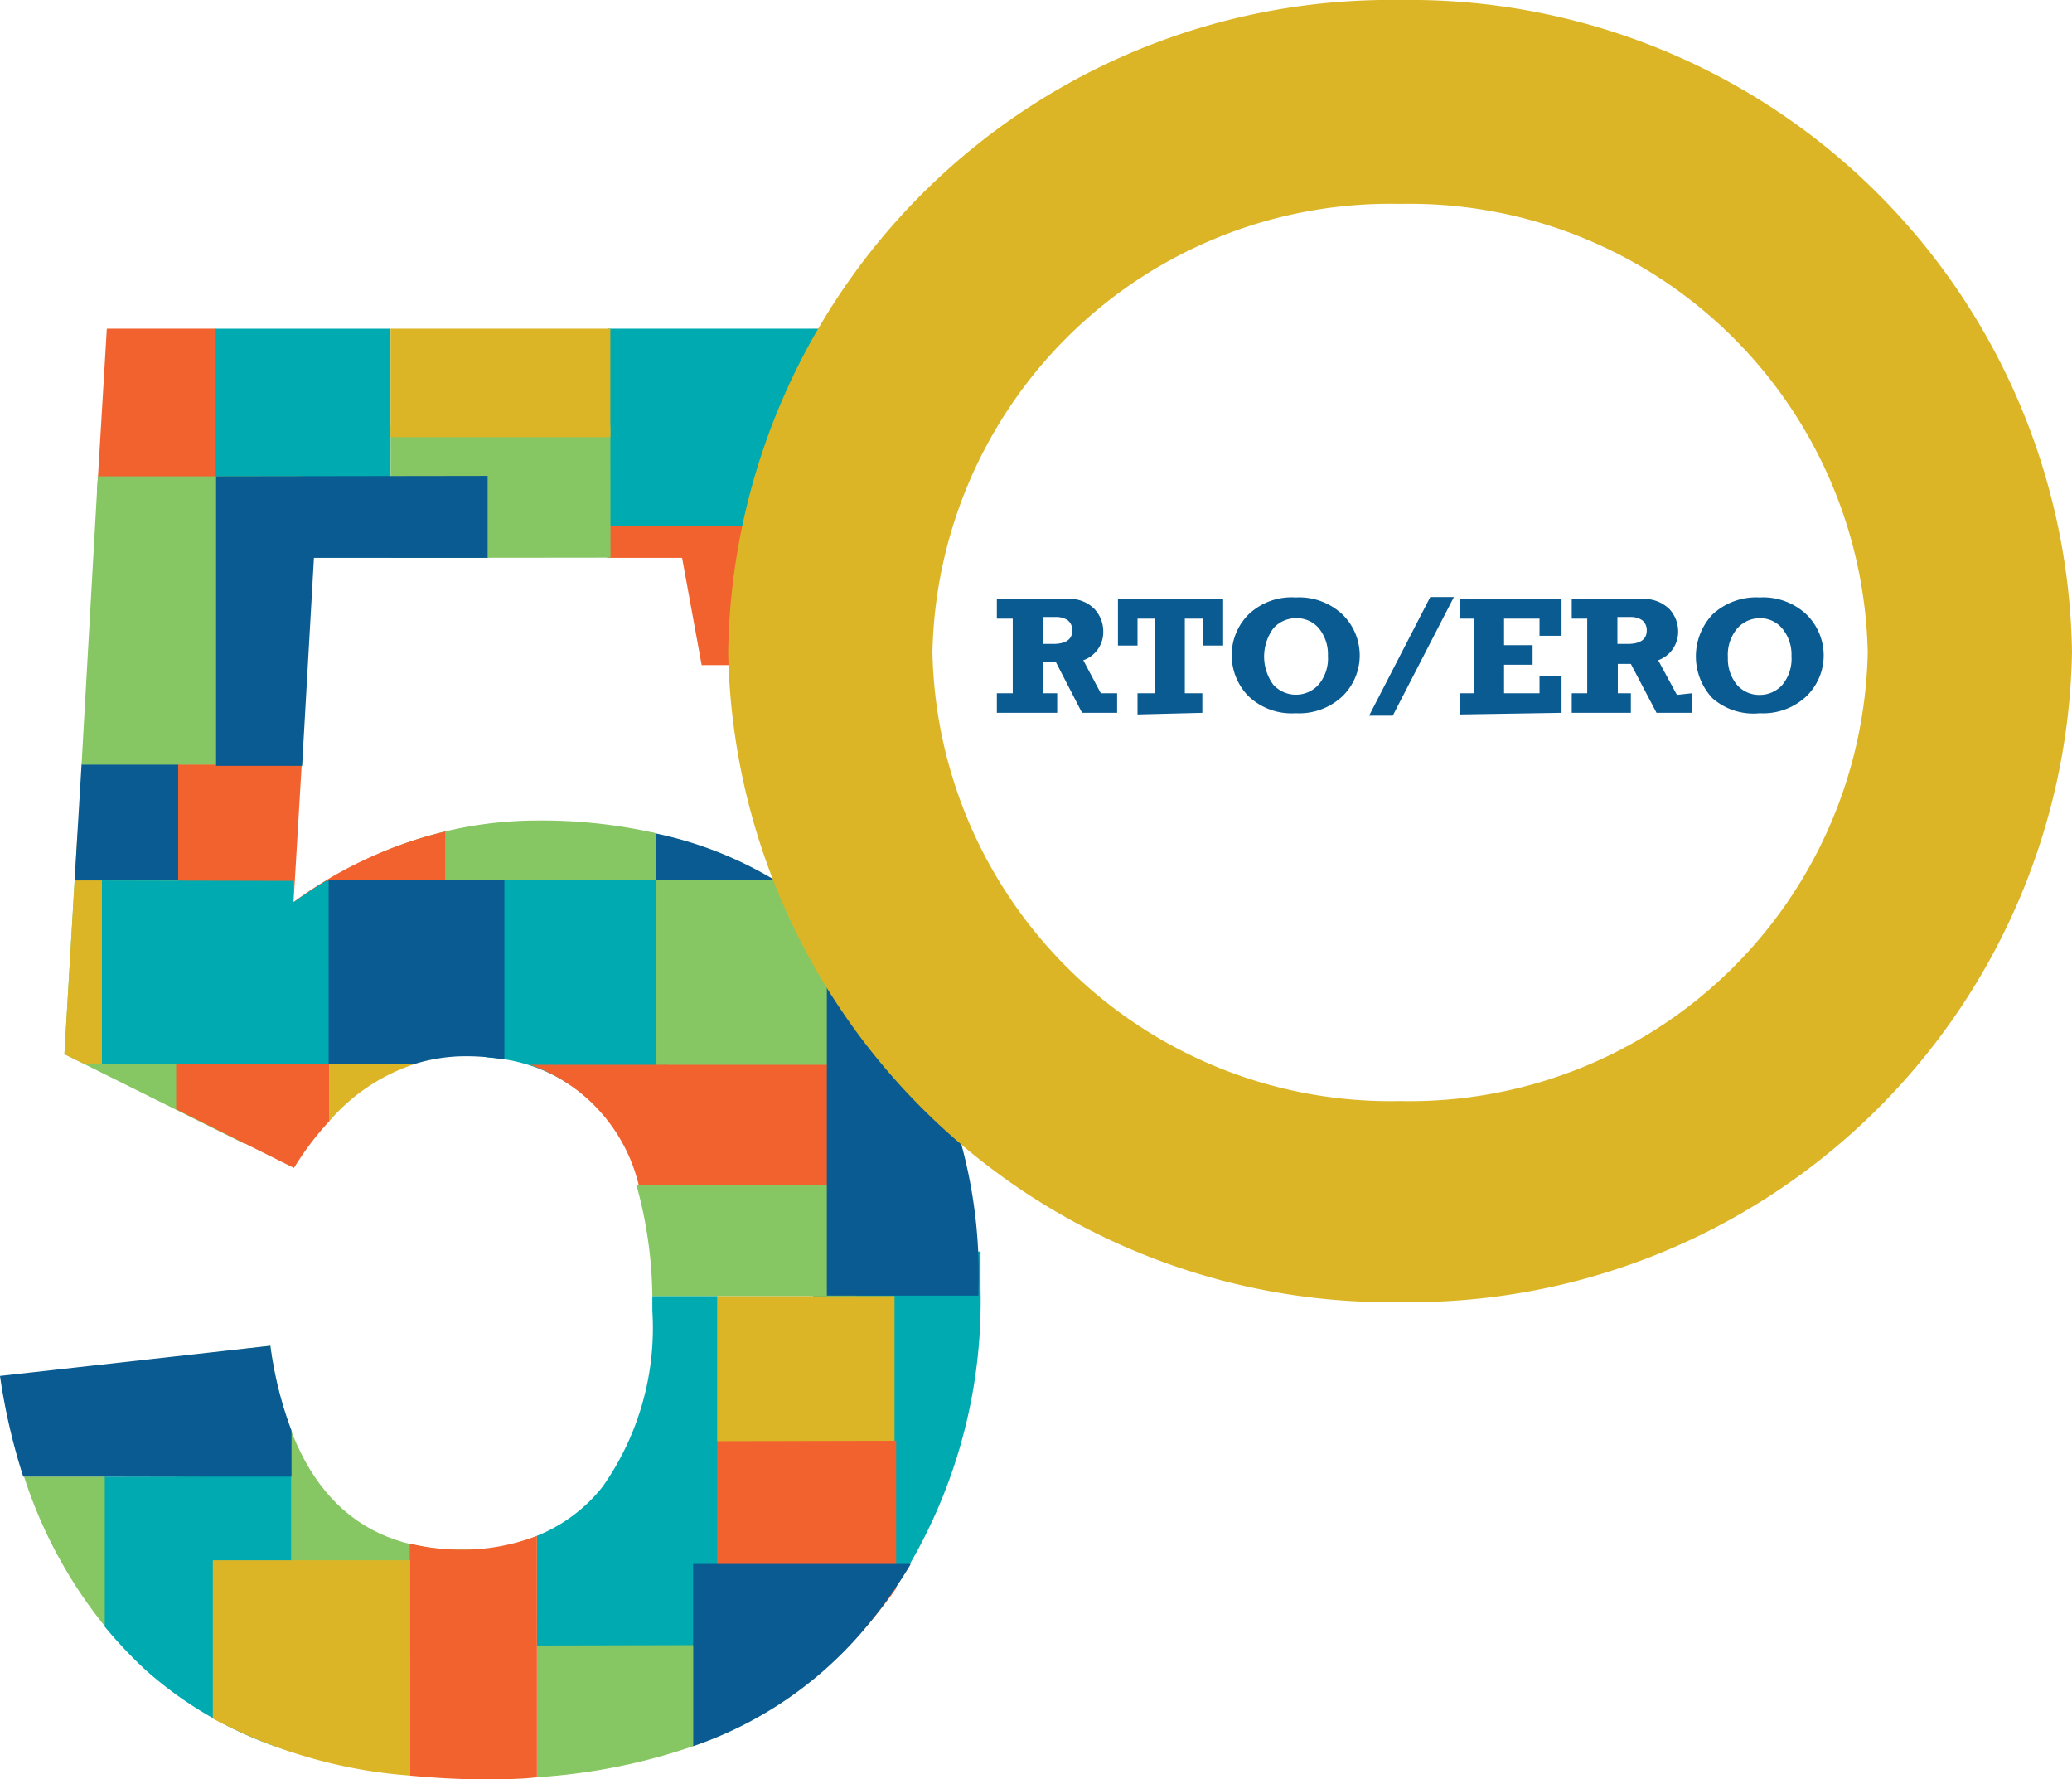 <svg xmlns="http://www.w3.org/2000/svg" viewBox="0 0 50.82 43.63"><defs><style>.cls-1{fill:#095b91}.cls-2{fill:#00aab1}.cls-3{fill:#dcb526}.cls-4{fill:#f2622f}.cls-5{fill:#86c663}</style></defs><title>Asset 1</title><g id="Layer_2" data-name="Layer 2"><g id="Layer_1-2" data-name="Layer 1"><path class="cls-1" d="M27.4 17v.48h-.86l-.64-1.24h-.32V17h.35v.48h-1.48V17h.39v-1.83h-.39v-.48h1.71a.84.84 0 0 1 .69.25.81.81 0 0 1 .21.55.73.73 0 0 1-.49.7L27 17zm-1.82-1.21h.25c.31 0 .47-.11.47-.33a.31.31 0 0 0-.11-.25.5.5 0 0 0-.29-.08h-.32zm2.32 1.73V17h.43v-1.83h-.43v.66h-.48v-1.14H30v1.14h-.5v-.66h-.44V17h.43v.48zm3.88-2.87a1.55 1.55 0 0 1 1.15.42 1.41 1.41 0 0 1 .42 1 1.4 1.4 0 0 1-.42 1 1.55 1.55 0 0 1-1.15.42 1.53 1.53 0 0 1-1.17-.43 1.44 1.44 0 0 1-.4-1 1.41 1.41 0 0 1 .42-1 1.53 1.53 0 0 1 1.15-.41zm0 .51a.73.73 0 0 0-.55.25 1.17 1.17 0 0 0 0 1.38.75.75 0 0 0 1.11 0 1 1 0 0 0 .23-.71 1 1 0 0 0-.22-.67.7.7 0 0 0-.57-.25zm3.3-.52h.58l-1.5 2.91h-.58zm.73 2.88V17h.34v-1.83h-.34v-.48h2.49v.9h-.54v-.42h-.87v.65h.7v.48h-.7v.7h.87v-.42h.54v.9zm5.68-.52v.48h-.86l-.63-1.2h-.32V17H40v.48h-1.45V17h.38v-1.83h-.38v-.48h1.7a.88.88 0 0 1 .7.25.81.81 0 0 1 .21.55.74.74 0 0 1-.49.7l.46.85zm-1.82-1.21h.25c.31 0 .47-.11.47-.33a.31.31 0 0 0-.11-.25.5.5 0 0 0-.29-.08h-.32zm3.49-1.14a1.55 1.55 0 0 1 1.15.42 1.41 1.41 0 0 1 .42 1 1.4 1.4 0 0 1-.42 1 1.55 1.55 0 0 1-1.15.42 1.52 1.52 0 0 1-1.16-.37 1.5 1.5 0 0 1 0-2.05 1.57 1.57 0 0 1 1.16-.42zm0 .51a.73.73 0 0 0-.55.25 1 1 0 0 0-.23.71 1 1 0 0 0 .22.67.72.72 0 0 0 .56.25.74.74 0 0 0 .55-.24 1 1 0 0 0 .23-.71 1 1 0 0 0-.22-.67.7.7 0 0 0-.56-.26z"/><path class="cls-2" d="M19.9 38.79h2.15a12.83 12.83 0 0 0 2-7.17v-.93h-4.1zM16.38 21.5h-4.45v4.43a4.07 4.07 0 0 1 2.39.92h2.07z"/><path class="cls-3" d="M17.58 31.78h4.36v5.07h-4.36z"/><path class="cls-2" d="M5.27 8.06h4.31v3.67H5.27z"/><path class="cls-1" d="M22.27 13.78v-2.79h-3.45v5.32h3.45v-2.53z"/><path class="cls-4" d="M17.21 16.31h1.67v-3.58h-3.99v.95h1.84l.48 2.63zM5.29 12.07V8.06H2.62l-.24 4.02 2.91-.01z"/><path class="cls-5" d="M7.41 18.76v-7.08H2.4L2 18.76h5.41z"/><path class="cls-2" d="M14.9 8.06h7.37v4.84H14.9z"/><path class="cls-5" d="M13.17 39.76v3.82a14.61 14.61 0 0 0 3.83-.76v-3.06zm2.93-18.18v4.54h4.7V23a8.82 8.82 0 0 0-1.8-1.42z"/><path class="cls-4" d="M20.8 26.11H13a4.16 4.16 0 0 1 2.74 3.33h5.06z"/><path class="cls-5" d="M2.59 36.21h-2a11.38 11.38 0 0 0 2 3.69z"/><path class="cls-4" d="M17.3 35.34v5.07h3.46l.22-.22a12.36 12.36 0 0 0 1-1.24v-3.62z"/><path class="cls-2" d="M17.59 40.34v-8.56H16v.36a6.75 6.75 0 0 1-1.23 4.33 3.92 3.92 0 0 1-1.6 1.19v2.69z"/><path class="cls-1" d="M19 21.58a9.36 9.36 0 0 0-3-1.16v1.16z"/><path class="cls-5" transform="rotate(-.06 9.544 9.554)" d="M9.58 10.44h5.39v3.24H9.58z"/><path class="cls-5" d="M9.32 20.92v.66h6.76v-1.15a12.68 12.68 0 0 0-2.89-.31 9.77 9.77 0 0 0-3.87.8zM6 28.05v-6.46H1.83l-.25 4.26L6 28.05z"/><path class="cls-3" d="M2.05 26.08h.48l-.01-5.64H1.9l-.32 5.41.47.23zM9.58 8.06h5.39v2.66H9.58z"/><path class="cls-5" d="M11.87 40.65V38h-.59c-2.65 0-4.19-1.69-4.65-5l-2.11.25v7.46z"/><path class="cls-2" d="M2.57 36.21v3.68a11.1 11.1 0 0 0 1 1.06 9.5 9.5 0 0 0 3.57 2V36.2z"/><path class="cls-3" d="M10.15 26.1H8.08v1.39a4.67 4.67 0 0 1 2.07-1.39z"/><path class="cls-1" d="M4.38 21.59v-2.84H2l-.17 2.84h2.55z"/><path class="cls-4" d="M4.37 18.75v5.07h6.55v-3.43a10.31 10.31 0 0 0-3.72 1.73l.2-3.37z"/><path class="cls-2" d="M2.5 21.59v4.51h5.57v-4.5H8c-.27.16-.54.34-.81.53v-.53z"/><path class="cls-1" d="M10.14 26.1a4.25 4.25 0 0 1 1.29-.2 5.67 5.67 0 0 1 .94.08v-4.4H8.06v4.52zm-2.99 8.98A9.36 9.36 0 0 1 6.63 33L0 33.74a15.14 15.14 0 0 0 .57 2.47h6.58z"/><path class="cls-4" d="M11.28 38a5.31 5.31 0 0 1-1.23-.15v5.69c.55.05 1.12.09 1.72.09s1 0 1.4-.05v-5.92a5.06 5.06 0 0 1-1.89.34z"/><path class="cls-3" d="M5.22 38.26v3.88a12.16 12.16 0 0 0 4.84 1.4v-5.28z"/><path class="cls-5" d="M21 31.78v-2.72h-5.39a10.53 10.53 0 0 1 .39 2.72z"/><path class="cls-1" d="M21.19 23.47a8.91 8.91 0 0 0-.91-.93v9.23H24v-.16a12.16 12.16 0 0 0-2.81-8.14z"/><path class="cls-4" d="M8.08 27.49v-1.4H4.32v1.11l2.89 1.44a7.16 7.16 0 0 1 .87-1.15z"/><path class="cls-1" d="M5.3 11.68v7.1h2.11l.29-5.1h4.26v-2.01l-6.66.01zM17 42.82a9.51 9.51 0 0 0 4-2.64 11.93 11.93 0 0 0 1.34-1.83H17z"/><path class="cls-3" d="M34.34 31.93A16.24 16.24 0 0 1 17.86 16 16.24 16.24 0 0 1 34.34 0a16.24 16.24 0 0 1 16.48 16 16.24 16.24 0 0 1-16.48 15.93zm0-26.93a11.23 11.23 0 0 0-11.47 11 11.24 11.24 0 0 0 11.47 11 11.24 11.24 0 0 0 11.47-11A11.24 11.24 0 0 0 34.34 5z"/></g></g></svg>